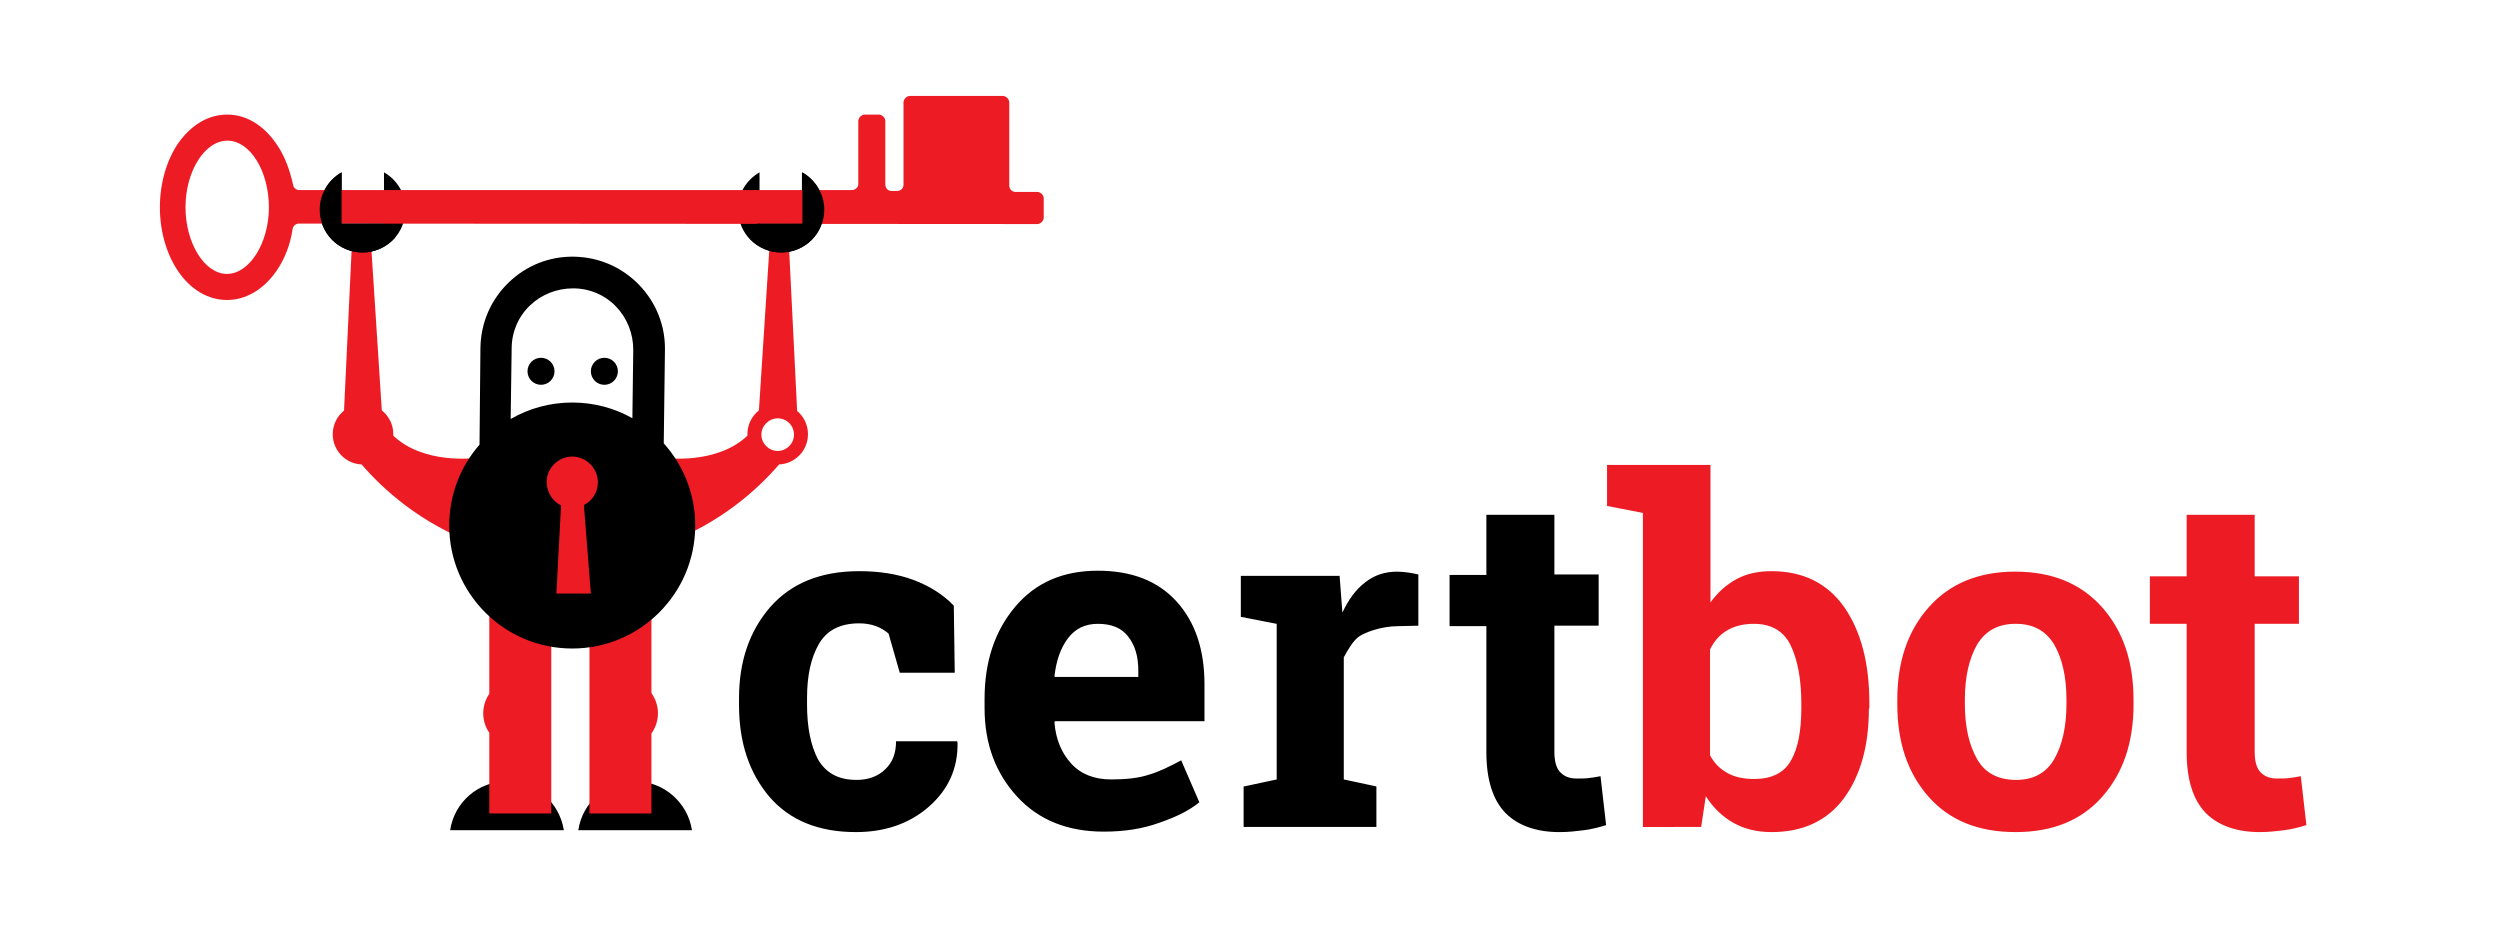 <?xml version="1.0" encoding="UTF-8" standalone="no"?>
<!-- Uploaded to: SVG Repo, www.svgrepo.com, Generator: SVG Repo Mixer Tools -->

<svg
   width="860"
   height="320"
   viewBox="0 -168 550.4 204.8"
   version="1.1"
   preserveAspectRatio="xMidYMid"
   id="svg123"
   sodipodi:docname="certbot-logo.svg"
   inkscape:version="1.2.2 (b0a8486541, 2022-12-01)"
   xmlns:inkscape="http://www.inkscape.org/namespaces/inkscape"
   xmlns:sodipodi="http://sodipodi.sourceforge.net/DTD/sodipodi-0.dtd"
   xmlns="http://www.w3.org/2000/svg"
   xmlns:svg="http://www.w3.org/2000/svg">
  <defs
     id="defs127" />
  <sodipodi:namedview
     id="namedview125"
     pagecolor="#ffffff"
     bordercolor="#000000"
     borderopacity="0.25"
     inkscape:showpageshadow="2"
     inkscape:pageopacity="0.0"
     inkscape:pagecheckerboard="0"
     inkscape:deskcolor="#d1d1d1"
     showgrid="false"
     inkscape:zoom="0.97375"
     inkscape:cx="399.48652"
     inkscape:cy="137.09884"
     inkscape:window-width="1920"
     inkscape:window-height="1003"
     inkscape:window-x="0"
     inkscape:window-y="0"
     inkscape:window-maximized="1"
     inkscape:current-layer="svg123" />
  <rect
     style="fill:#ffffff;stroke-width:1.395"
     id="rect431"
     width="551.114"
     height="204.8"
     x="0"
     y="-168" />
  <g
     id="g121"
     transform="matrix(0.923,0,0,0.923,35.2,-146.973)">
    <path
       d="m 126.917,175.25 c -1,-6.556 -6.668,-11.669 -13.559,-11.669 -6.89,0 -12.558,5.001 -13.559,11.669 h 1.556 z"
       fill="#000000"
       id="path91" />
    <path
       d="m 96.354,175.25 c -1,-6.556 -6.668,-11.669 -13.559,-11.669 -6.891,0 -12.558,5.001 -13.559,11.669 h 25.561 z"
       fill="#000000"
       id="path93" />
    <path
       d="m 78.573,152.009 v 19.241 H 93.354 V 122.795 H 78.573 v 19.909 c -0.91,1.334 -1.445,2.938 -1.445,4.652 0,1.714 0.535,3.318 1.445,4.653 z m 6.89,-9.766 c -2.778,0 -5.112,2.223 -5.112,5.112 0,2.89 2.223,5.112 5.112,5.112 2.89,0 5.112,-2.222 5.112,-5.112 0,-2.89 -2.334,-5.112 -5.112,-5.112 z"
       fill="#ed1c24"
       id="path95" />
    <path
       d="m 117.247,142.545 v -19.75 h -14.781 v 48.455 h 14.781 v -19.081 c 0.977,-1.365 1.556,-3.029 1.556,-4.812 0,-1.783 -0.579,-3.447 -1.556,-4.812 z m -6.779,-0.302 c -2.778,0 -5.112,2.223 -5.112,5.112 0,2.89 2.223,5.112 5.112,5.112 2.89,0 5.112,-2.222 5.112,-5.112 0,-2.89 -2.333,-5.112 -5.112,-5.112 z"
       fill="#ed1c24"
       id="path97" />
    <path
       d="m 142.885,75.111 2.702,-41.78 h 4.334 l 2.085,41.912 c 1.58,1.323 2.582,3.312 2.582,5.543 0,3.887 -3.043,7.041 -6.886,7.216 -5.058,5.867 -13.917,13.998 -27.121,18.901 v -20.449 0 c 0,0 12.223,1.659 19.567,-5.315 -0.006,-0.117 -0.008,-0.234 -0.008,-0.353 0,-2.306 1.071,-4.353 2.744,-5.675 z m 4.48,1.896 c -2.112,0 -3.889,1.778 -3.889,3.889 0,2.112 1.778,3.889 3.889,3.889 2.112,0 3.889,-1.778 3.889,-3.889 0,-2.112 -1.667,-3.889 -3.889,-3.889 z"
       fill="#ed1c24"
       id="path99" />
    <path
       d="M 52.935,75.111 50.233,33.331 h -4.334 l -1.977,41.823 c -1.643,1.322 -2.691,3.351 -2.691,5.632 0,3.888 3.044,7.041 6.887,7.216 5.058,5.867 13.917,13.998 27.121,18.901 V 86.454 c 0,0 -12.224,1.659 -19.568,-5.316 0.005,-0.117 0.008,-0.234 0.008,-0.352 0,-2.306 -1.071,-4.353 -2.744,-5.675 z m -4.48,1.896 c -2.112,0 -3.889,1.778 -3.889,3.889 0,2.112 1.778,3.889 3.889,3.889 2.112,0 3.889,-1.778 3.889,-3.889 0,-2.112 -1.778,-3.889 -3.889,-3.889 z"
       fill="#ed1c24"
       id="path101" />
    <path
       d="M 53.455,18.328 V 30.554 H 43.343 V 18.328 c -3.112,1.778 -5.224,5.112 -5.224,8.891 0,5.668 4.557,10.224 10.225,10.224 5.668,0 10.224,-4.556 10.224,-10.224 0.111,-3.778 -2,-7.113 -5.112,-8.891 z"
       fill="#000000"
       id="path103" />
    <path
       d="m 143.031,18.328 v 12.225 h 10.113 V 18.328 c 3.112,1.778 5.224,5.112 5.224,8.891 0,5.668 -4.556,10.224 -10.224,10.224 -5.668,0 -10.225,-4.556 -10.225,-10.224 -0.111,-3.778 2,-7.113 5.112,-8.891 z"
       fill="#000000"
       id="path105" />
    <path
       d="m 76.242,83.284 0.219,-23.169 c 0.111,-5.891 2.445,-11.336 6.668,-15.448 4.223,-4.112 9.78,-6.335 15.67,-6.223 5.891,0.111 11.336,2.445 15.448,6.668 4.112,4.223 6.335,9.78 6.223,15.67 l -0.284,22.186 c 4.668,5.196 7.508,12.067 7.508,19.601 0,16.204 -13.136,29.34 -29.34,29.34 -16.204,0 -29.34,-13.136 -29.34,-29.34 0,-7.382 2.727,-14.128 7.228,-19.285 z M 112.704,76.972 112.913,60.67 c 0,-3.889 -1.445,-7.557 -4.112,-10.335 -2.667,-2.778 -6.335,-4.334 -10.225,-4.334 -3.89,0 -7.557,1.445 -10.335,4.112 -2.778,2.667 -4.334,6.335 -4.334,10.224 l -0.238,16.828 c 4.319,-2.502 9.336,-3.935 14.687,-3.935 5.212,0 10.107,1.359 14.35,3.743 z M 90.908,69.005 c 1.78,0 3.223,-1.443 3.223,-3.223 0,-1.78 -1.443,-3.223 -3.223,-3.223 -1.78,0 -3.223,1.443 -3.223,3.223 0,1.78 1.443,3.223 3.223,3.223 z m 15.114,0 c 1.78,0 3.223,-1.443 3.223,-3.223 0,-1.78 -1.443,-3.223 -3.223,-3.223 -1.78,0 -3.223,1.443 -3.223,3.223 0,1.78 1.443,3.223 3.223,3.223 z"
       fill="#000000"
       id="path107" />
    <path
       d="m 95.687,97.79 -1.112,21.004 h 8.225 l -1.667,-21.115 c 2,-1.001 3.334,-3.001 3.334,-5.446 0,-3.334 -2.778,-6.112 -6.112,-6.112 -3.334,0 -6.112,2.778 -6.112,6.112 0.111,2.557 1.445,4.556 3.445,5.558 z"
       fill="#ed1c24"
       id="path109" />
    <path
       d="M 27.784,11.548 C 24.783,7.104 20.559,4.547 16.115,4.547 c -4.557,0 -8.669,2.445 -11.781,6.89 C 1.556,15.55 0,20.995 0,26.663 c 0,5.667 1.556,11.113 4.334,15.225 3.001,4.445 7.224,6.89 11.669,6.89 4.446,0 8.669,-2.445 11.781,-6.89 2,-2.89 3.334,-6.335 3.889,-10.114 0.111,-0.667 0.778,-1.222 1.445,-1.222 l 176.149,0.111 c 0.778,0 1.445,-0.667 1.556,-1.445 v -4.668 c 0,-0.778 -0.667,-1.445 -1.445,-1.555 h -5.334 c -0.778,0 -1.445,-0.667 -1.445,-1.556 V 1.657 c 0,-0.778 -0.667,-1.445 -1.445,-1.556 H 178.928 c -0.778,0 -1.445,0.667 -1.556,1.445 V 21.328 c 0,0.778 -0.667,1.445 -1.556,1.445 h -1.334 c -0.778,0 -1.445,-0.667 -1.445,-1.555 V 6.104 c 0,-0.778 -0.667,-1.445 -1.445,-1.556 h -3.445 c -0.778,0 -1.445,0.667 -1.556,1.445 V 21.107 c 0,0.778 -0.667,1.445 -1.555,1.445 H 33.23 c -0.778,0 -1.334,-0.556 -1.445,-1.222 -0.779,-3.446 -2,-7.002 -4.001,-9.781 z M 16.003,42.555 c -5.334,0 -9.891,-7.335 -9.891,-15.892 0,-8.558 4.557,-15.893 10.002,-15.893 5.445,0 9.891,7.335 9.891,15.893 0,8.558 -4.668,15.892 -10.002,15.892 z"
       fill="#ed1c24"
       id="path111" />
    <path
       d="M 55.79,33.331 C 55.012,32.219 54.234,31.664 53.456,30.553 v 0 H 43.343 V 18.327 c -3.112,1.778 -5.224,5.112 -5.224,8.891 0,5.668 4.557,10.224 10.225,10.224 3.111,0 5.891,-1.445 7.78,-3.556 0,-0.221 -0.223,-0.332 -0.333,-0.555 z"
       fill="#000000"
       id="path113" />
    <path
       d="m 140.808,33.331 c 0.778,-1.112 1,-1.667 1.778,-2.778 h 0.556 10.113 V 18.327 c 3.112,1.778 5.224,5.112 5.224,8.891 0,5.668 -4.556,10.224 -10.224,10.224 -3.112,0 -5.891,-1.445 -7.78,-3.556 8.4e-4,-0.221 0.111,-0.332 0.334,-0.555 z"
       fill="#000000"
       id="path115" />
    <path
       d="m 166.147,163.249 c 2.89,0 5.224,-0.888 6.89,-2.557 1.778,-1.667 2.556,-3.889 2.556,-6.668 h 14.559 l 0.111,0.333 c 0.111,6.001 -2.112,11.113 -6.78,15.225 -4.667,4.112 -10.558,6.112 -17.448,6.112 -8.891,0 -15.781,-2.778 -20.671,-8.446 -4.779,-5.667 -7.224,-12.891 -7.224,-21.783 v -1.667 c 0,-8.78 2.445,-16.003 7.446,-21.783 5.001,-5.667 12.003,-8.558 21.227,-8.558 4.779,0 9.113,0.667 13.002,2.111 3.779,1.446 7.002,3.445 9.557,6.113 l 0.223,16.003 h -13.114 l -2.667,-9.335 c -0.778,-0.667 -1.778,-1.334 -3,-1.779 -1.222,-0.444 -2.557,-0.667 -4.001,-0.667 -4.557,0 -7.78,1.667 -9.669,5.001 -1.89,3.334 -2.778,7.557 -2.778,12.781 v 1.667 c 0,5.335 0.888,9.669 2.556,12.892 1.889,3.336 4.89,5.002 9.224,5.002 z m 59.013,12.336 c -8.669,0 -15.559,-2.778 -20.671,-8.335 -5.112,-5.557 -7.78,-12.558 -7.78,-21.116 v -2.222 c 0,-8.891 2.445,-16.226 7.335,-22.005 4.89,-5.778 11.447,-8.558 19.671,-8.558 8.113,0 14.336,2.445 18.782,7.335 4.445,4.89 6.668,11.447 6.668,19.782 v 8.779 h -35.674 l -0.111,0.333 c 0.334,4.001 1.667,7.224 4.001,9.78 2.334,2.557 5.557,3.779 9.557,3.779 3.556,0 6.556,-0.333 8.891,-1.111 2.334,-0.667 4.89,-1.89 7.78,-3.445 l 4.334,10.002 c -2.445,2.001 -5.668,3.556 -9.557,4.891 -4.002,1.444 -8.337,2.111 -13.226,2.111 z m -1.445,-49.566 c -3.001,0 -5.334,1.111 -7.113,3.445 -1.779,2.334 -2.778,5.334 -3.223,9.002 l 0.111,0.223 h 19.894 v -1.446 c 0,-3.445 -0.778,-6.112 -2.445,-8.224 -1.556,-2.001 -3.89,-3.001 -7.224,-3.001 z m 34.896,38.786 7.78,-1.667 v -37.119 l -8.558,-1.667 v -9.78 h 23.561 l 0.667,8.779 c 1.445,-3.111 3.223,-5.557 5.445,-7.223 2.223,-1.779 4.779,-2.557 7.668,-2.557 0.889,0 1.779,0.111 2.667,0.223 0.888,0.111 1.667,0.333 2.334,0.444 v 12.224 l -4.779,0.111 c -4.223,0 -8.001,1.556 -9.335,2.445 -1.445,1 -2.778,3.334 -3.668,5.001 v 29.117 l 7.78,1.667 v 9.669 h -31.673 v -9.669 z m 74.016,-64.791 v 14.226 h 10.558 v 12.224 h -10.558 v 30.006 c 0,2.334 0.444,4.001 1.446,5.002 1,1 2.222,1.445 3.889,1.445 1.111,0 2.111,0 2.889,-0.111 0.779,-0.111 1.779,-0.223 2.778,-0.444 l 1.334,11.669 c -1.779,0.555 -3.556,1 -5.335,1.222 -1.778,0.223 -3.668,0.444 -5.778,0.444 -5.558,0 -9.891,-1.555 -12.892,-4.556 -3.001,-3.112 -4.556,-7.891 -4.556,-14.559 v -30.006 h -8.779 v -12.224 h 8.779 v -14.337 h 16.225 z"
       fill="#000000"
       id="path117" />
    <path
       d="m 407.644,146.245 c 0,8.891 -2,16.003 -6.001,21.449 -4.001,5.335 -9.78,8.001 -17.226,8.001 -3.556,0 -6.557,-0.778 -9.113,-2.222 -2.557,-1.446 -4.779,-3.556 -6.557,-6.335 l -1.111,7.335 H 353.743 V 99.569 l -8.558,-1.667 v -9.78 h 24.671 v 32.785 c 1.779,-2.445 3.779,-4.223 6.223,-5.558 2.445,-1.334 5.223,-1.889 8.335,-1.889 7.557,0 13.336,2.89 17.338,8.558 4.001,5.779 6.001,13.336 6.001,22.894 v 1.334 h -0.11 z m -16.115,-1.223 c 0,-5.778 -0.888,-10.447 -2.557,-13.891 -1.667,-3.445 -4.667,-5.112 -8.779,-5.112 -2.557,0 -4.667,0.555 -6.335,1.556 -1.778,1 -3.112,2.556 -4.112,4.556 v 25.227 c 1,1.89 2.334,3.223 4.112,4.224 1.779,1 3.889,1.445 6.446,1.445 4.112,0 7.113,-1.445 8.779,-4.445 1.667,-2.89 2.445,-7.113 2.445,-12.447 z m 22.894,-1.001 c 0,-8.891 2.445,-16.226 7.446,-21.894 5.001,-5.667 11.891,-8.558 20.672,-8.558 8.891,0 15.781,2.89 20.782,8.558 5.001,5.668 7.446,13.003 7.446,22.005 v 1.111 c 0,9.003 -2.445,16.337 -7.446,22.005 -5.001,5.668 -11.891,8.446 -20.671,8.446 -8.891,0 -15.782,-2.778 -20.783,-8.446 -5.001,-5.667 -7.446,-13.002 -7.446,-22.005 z m 16.115,1.111 c 0,5.446 1.001,9.78 2.89,13.115 1.89,3.334 5.001,5.001 9.336,5.001 4.112,0 7.224,-1.667 9.113,-5.001 1.89,-3.334 2.89,-7.668 2.89,-13.115 v -1.111 c 0,-5.334 -1,-9.669 -2.89,-13.003 -2,-3.333 -5.001,-5.001 -9.224,-5.001 -4.224,0 -7.224,1.667 -9.224,5.001 -1.889,3.334 -2.89,7.669 -2.89,13.003 v 1.111 z m 69.127,-45.12 v 14.67 h 10.558 v 11.336 h -10.558 v 30.451 c 0,2.334 0.444,4.001 1.445,5.002 1,1 2.223,1.445 3.889,1.445 1.111,0 2.112,0 2.89,-0.111 0.778,-0.111 1.778,-0.223 2.778,-0.444 L 512,174.029 c -1.778,0.555 -3.556,1 -5.334,1.222 -1.779,0.223 -3.668,0.444 -5.779,0.444 -5.557,0 -9.891,-1.555 -12.891,-4.556 -3.001,-3.112 -4.557,-7.891 -4.557,-14.559 v -30.562 h -8.779 v -11.336 h 8.779 v -14.67 h 16.226 z"
       fill="#ed1c24"
       id="path119" />
  </g>
</svg>
